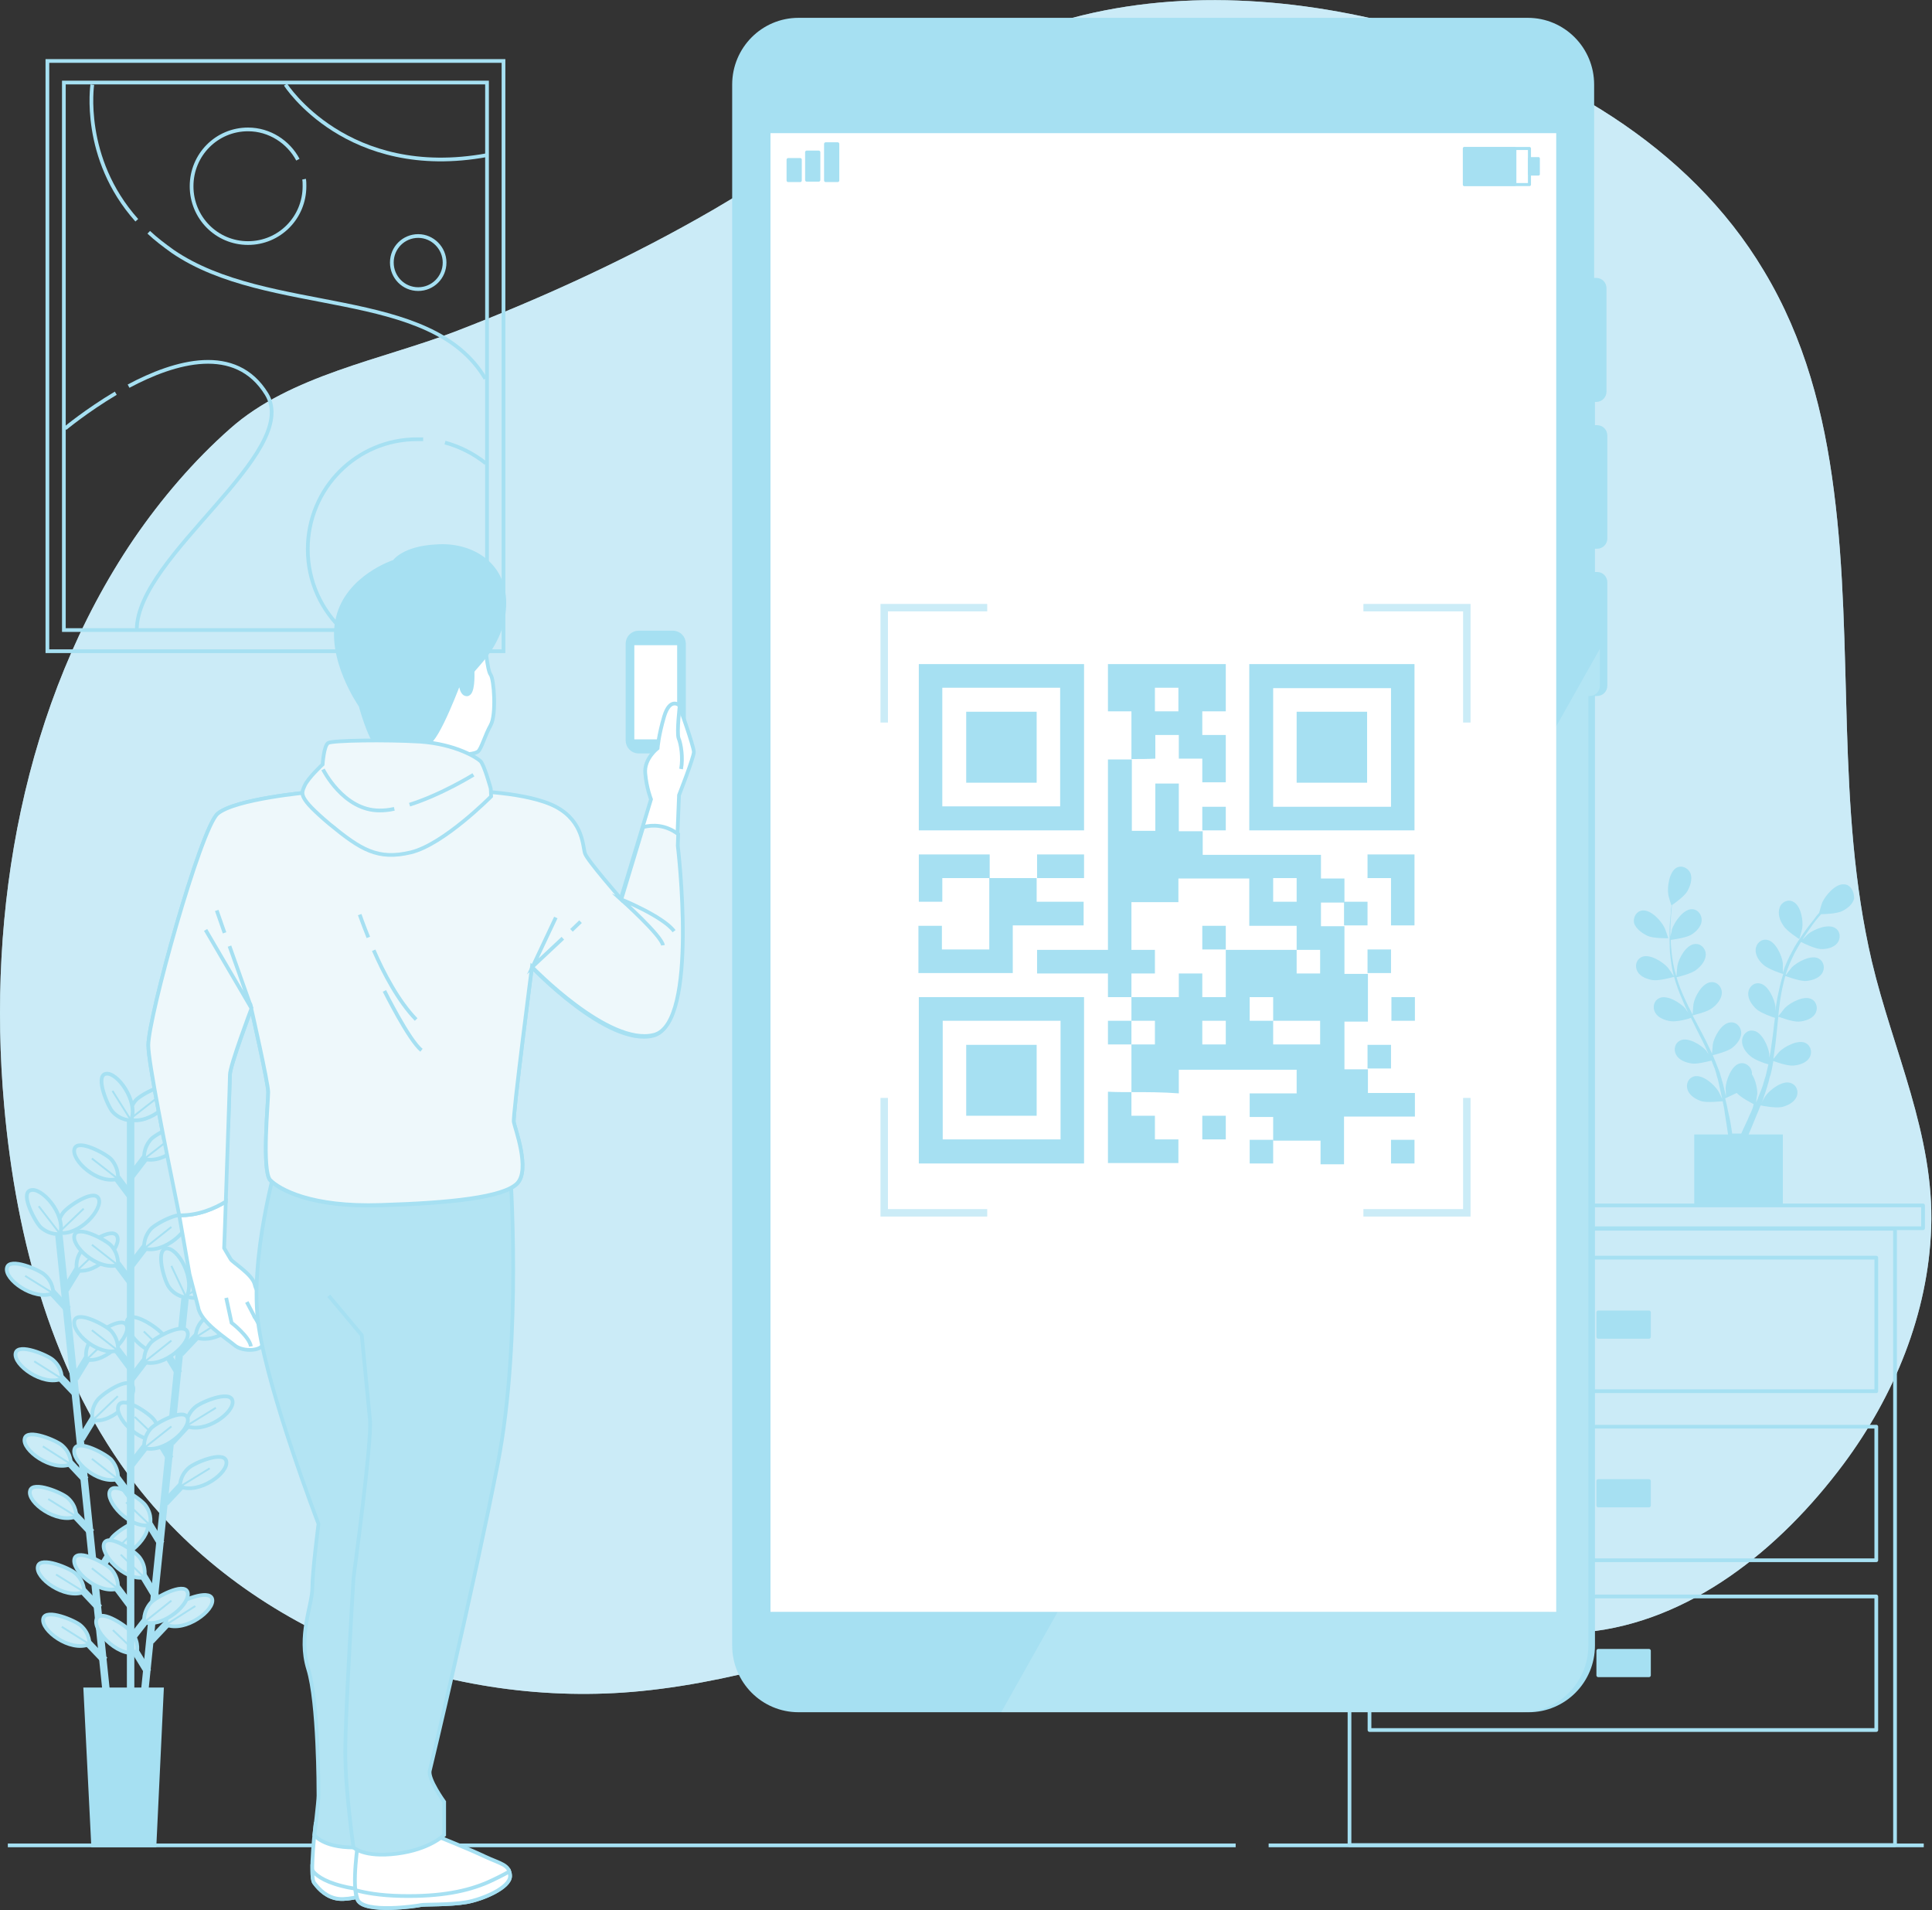 <svg width="519" height="513" viewBox="0 0 519 513" fill="none" xmlns="http://www.w3.org/2000/svg">
<rect x="0" y="0" width="519" height="513" fill="#333333" stroke="none"/>
<g clip-path="url(#clip0_30_1462)">
<path d="M492.657 131.898C490.001 110.955 484.798 90.903 473.841 72.745C453.585 38.767 417.17 18.27 380.202 7.909C349.21 -0.78 315.783 -3.342 284.902 5.681C250.922 15.596 222.476 38.322 191.927 56.146C169.679 69.068 146.104 79.874 122.085 89.121C102.605 96.584 77.922 100.818 61.873 115.077C52.022 123.766 43.388 133.904 35.972 144.709C6.198 188.601 -3.542 244.524 1.107 296.771C4.317 333.199 14.278 369.961 36.526 398.814C67.85 439.253 121.532 459.193 172.225 454.18C229.781 448.499 284.238 413.853 341.462 422.208C369.908 426.33 397.136 441.035 425.804 438.361C454.028 435.688 478.157 416.081 495.203 393.244C508.817 374.975 518.004 352.806 518.779 329.746C519.664 304.792 508.485 282.066 502.84 258.227C493.1 216.563 498.081 173.896 492.657 131.898Z" fill="#CBECF7"/>
<path opacity="0.7" d="M492.657 131.898C490.001 110.955 484.798 90.903 473.841 72.745C453.585 38.767 417.17 18.27 380.202 7.909C349.21 -0.78 315.783 -3.342 284.902 5.681C250.922 15.596 222.476 38.322 191.927 56.146C169.679 69.068 146.104 79.874 122.085 89.121C102.605 96.584 77.922 100.818 61.873 115.077C52.022 123.766 43.388 133.904 35.972 144.709C6.198 188.601 -3.542 244.524 1.107 296.771C4.317 333.199 14.278 369.961 36.526 398.814C67.85 439.253 121.532 459.193 172.225 454.18C229.781 448.499 284.238 413.853 341.462 422.208C369.908 426.33 397.136 441.035 425.804 438.361C454.028 435.688 478.157 416.081 495.203 393.244C508.817 374.975 518.004 352.806 518.779 329.746C519.664 304.792 508.485 282.066 502.84 258.227C493.1 216.563 498.081 173.896 492.657 131.898Z" fill="#CBECF7"/>
<path d="M355.106 329.877H516.595V323.75H355.106V329.877Z" stroke="#A6E0F2" stroke-miterlimit="10" stroke-linecap="round" stroke-linejoin="round"/>
<path d="M362.522 495.547H509.068V330.006H362.522V495.547Z" stroke="#A6E0F2" stroke-miterlimit="10" stroke-linecap="round" stroke-linejoin="round"/>
<path d="M367.894 373.642H504.036V337.771H367.894V373.642Z" stroke="#A6E0F2" stroke-miterlimit="10" stroke-linecap="round" stroke-linejoin="round"/>
<path d="M429.351 359.048H442.965V352.476H429.351V359.048Z" fill="#A6E0F2" stroke="#A6E0F2" stroke-miterlimit="10" stroke-linecap="round" stroke-linejoin="round"/>
<path d="M367.894 419.044H504.036V383.173H367.894V419.044Z" stroke="#A6E0F2" stroke-miterlimit="10" stroke-linecap="round" stroke-linejoin="round"/>
<path d="M429.351 404.339H442.965V397.766H429.351V404.339Z" fill="#A6E0F2" stroke="#A6E0F2" stroke-miterlimit="10" stroke-linecap="round" stroke-linejoin="round"/>
<path d="M367.894 464.643H504.036V428.772H367.894V464.643Z" stroke="#A6E0F2" stroke-miterlimit="10" stroke-linecap="round" stroke-linejoin="round"/>
<path d="M429.351 449.938H442.965V443.365H429.351V449.938Z" fill="#A6E0F2" stroke="#A6E0F2" stroke-miterlimit="10" stroke-linecap="round" stroke-linejoin="round"/>
<path d="M442.517 251.32C444.177 252.1 448.162 251.988 448.162 251.988C448.162 251.988 447.276 249.315 447.166 249.203C446.28 247.309 443.513 244.302 441.189 244.524C439.528 244.747 438.643 246.418 438.975 247.978C439.528 249.537 441.189 250.651 442.517 251.32Z" fill="#A6E0F2"/>
<path d="M483.36 252.211C483.36 252.211 484.134 249.537 484.134 249.315C484.466 247.309 483.802 243.188 481.699 242.185C480.26 241.405 478.489 242.296 478.047 243.856C477.493 245.416 478.157 247.309 479.043 248.535C479.928 250.094 483.36 252.211 483.36 252.211Z" fill="#A6E0F2"/>
<path d="M495.424 237.506C493.1 237.283 490.443 240.403 489.558 242.296C489.447 242.408 488.672 245.193 488.672 245.193C488.23 245.638 487.787 246.195 487.344 246.864C486.459 247.978 485.463 249.203 484.466 250.651C483.47 252.1 482.363 253.659 481.478 255.442C480.482 257.224 479.596 259.118 478.932 261.235C478.932 261.235 478.932 261.235 478.932 261.346C478.932 260.678 478.932 258.784 478.932 258.672C478.711 256.667 476.94 252.768 474.726 252.434C473.066 252.1 471.738 253.436 471.627 254.996C471.516 256.667 472.623 258.227 473.841 259.229C475.169 260.343 478.711 261.569 479.043 261.569C478.379 263.574 477.936 265.691 477.493 267.807C477.272 269.033 477.051 270.258 476.94 271.595C476.94 271.038 476.94 270.481 476.94 270.369C476.718 268.364 474.948 264.465 472.734 264.131C471.074 263.797 469.745 265.134 469.635 266.693C469.524 268.364 470.631 269.924 471.848 271.038C472.955 272.04 476.054 273.154 476.829 273.377C476.718 273.823 476.719 274.38 476.608 274.825C476.386 277.165 476.054 279.504 475.722 281.732C475.612 282.512 475.501 283.292 475.28 284.072C475.28 283.515 475.28 283.069 475.28 283.069C475.058 281.064 473.287 277.165 471.074 276.831C469.413 276.496 468.085 277.833 467.974 279.393C467.864 281.064 468.971 282.623 470.188 283.626C471.295 284.629 474.062 285.631 475.058 285.854C474.837 286.634 474.726 287.414 474.505 288.193C474.394 288.75 474.283 289.196 474.062 289.753C473.951 290.31 473.73 290.756 473.619 291.313C473.287 292.315 472.955 293.207 472.512 294.209C472.291 294.878 472.07 295.435 471.738 296.103C471.848 295.323 472.07 293.764 472.07 293.652C472.07 292.315 471.627 290.087 470.631 288.528C470.631 288.305 470.631 288.082 470.631 287.971C470.409 286.411 468.86 285.186 467.31 285.631C465.097 286.188 463.658 290.199 463.547 292.204C463.547 292.315 463.658 293.652 463.658 294.543C463.547 294.098 463.436 293.541 463.326 293.095C463.104 292.093 462.883 291.09 462.551 290.087C462.44 289.53 462.219 289.085 462.108 288.528C461.997 287.971 461.776 287.525 461.555 286.968C461.112 285.743 460.559 284.517 460.116 283.403C461.001 283.18 463.99 282.401 465.207 281.509C466.425 280.618 467.753 279.059 467.753 277.388C467.753 275.828 466.425 274.38 464.765 274.603C462.44 274.825 460.448 278.502 460.116 280.507C460.116 280.618 460.005 282.066 459.894 282.958C459.562 282.289 459.23 281.509 458.898 280.841C457.902 278.724 456.795 276.719 455.688 274.603C455.356 273.934 455.024 273.377 454.692 272.709C455.024 272.597 458.677 271.818 460.005 270.704C461.223 269.812 462.551 268.253 462.551 266.582C462.551 265.022 461.223 263.574 459.562 263.797C457.238 264.02 455.246 267.696 454.914 269.701C454.914 269.812 454.692 272.04 454.692 272.486C453.917 271.038 453.253 269.701 452.589 268.253C451.704 266.359 450.929 264.354 450.376 262.46C450.486 262.46 454.36 261.569 455.688 260.455C456.906 259.564 458.234 258.004 458.234 256.333C458.234 254.773 456.906 253.325 455.246 253.548C452.921 253.771 450.929 257.447 450.597 259.452C450.597 259.564 450.376 261.235 450.376 262.014C450.265 262.014 450.265 262.014 450.265 262.014C449.601 259.898 449.269 257.781 449.047 255.776C448.937 254.662 448.826 253.548 448.826 252.434C449.601 252.322 452.811 251.877 454.25 251.097C455.578 250.317 457.017 248.869 457.127 247.309C457.238 245.75 456.131 244.19 454.471 244.19C452.147 244.19 449.822 247.644 449.158 249.537C449.158 249.649 448.937 250.763 448.715 251.543C448.715 251.097 448.715 250.54 448.715 250.094C448.715 248.312 448.826 246.752 448.937 245.304C449.047 244.524 449.047 243.745 449.158 243.076C449.822 242.631 452.479 240.737 453.253 239.4C454.028 238.063 454.692 236.169 454.139 234.61C453.585 233.162 451.814 232.27 450.376 233.05C448.383 234.164 447.83 238.286 448.162 240.291C448.162 240.514 448.937 243.188 449.047 243.188C448.937 243.856 448.826 244.524 448.826 245.304C448.715 246.752 448.494 248.312 448.494 250.094C448.494 251.877 448.494 253.771 448.605 255.776C448.826 257.781 449.047 259.898 449.601 262.014C449.601 262.014 449.601 262.014 449.601 262.126C449.269 261.569 448.162 260.009 448.051 259.898C446.723 258.338 443.181 256.11 441.078 257.001C439.528 257.67 439.086 259.452 439.861 260.9C440.635 262.349 442.517 263.017 444.067 263.24C445.727 263.463 449.379 262.46 449.711 262.349C450.265 264.354 451.04 266.47 451.925 268.476C452.368 269.59 452.921 270.815 453.475 271.929C453.143 271.483 452.811 271.038 452.811 270.926C451.482 269.367 447.94 267.139 445.837 268.03C444.288 268.698 443.845 270.481 444.62 271.929C445.395 273.377 447.276 274.046 448.826 274.268C450.376 274.491 453.475 273.711 454.25 273.377C454.471 273.823 454.692 274.268 454.914 274.714C455.91 276.831 457.017 278.836 458.013 280.952C458.345 281.732 458.677 282.401 459.009 283.18C458.677 282.735 458.456 282.401 458.456 282.289C457.127 280.73 453.585 278.502 451.482 279.393C449.933 280.061 449.49 281.844 450.265 283.292C451.04 284.74 452.921 285.408 454.471 285.631C455.91 285.854 458.788 285.074 459.784 284.851C460.116 285.631 460.337 286.411 460.669 287.079C460.78 287.636 461.001 288.082 461.112 288.639C461.223 289.196 461.444 289.642 461.555 290.199C461.776 291.201 461.997 292.204 462.219 293.207C462.33 293.875 462.551 294.543 462.662 295.212C462.33 294.432 461.665 293.095 461.555 292.984C460.448 291.201 457.349 288.528 455.135 289.085C453.475 289.53 452.811 291.201 453.364 292.761C453.917 294.321 455.688 295.323 457.127 295.769C458.788 296.214 462.33 295.769 462.772 295.769C462.994 296.883 463.215 297.885 463.326 298.888C463.658 301.116 463.99 303.01 464.211 304.681H455.135V323.842H478.932V304.681H469.745C470.299 303.344 470.963 301.784 471.627 300.113C472.07 299.111 472.512 297.997 472.955 296.883C473.398 296.994 476.94 297.663 478.6 297.328C480.15 296.994 481.921 296.103 482.585 294.655C483.249 293.207 482.695 291.424 481.035 290.867C478.822 290.087 475.501 292.65 474.283 294.321C474.173 294.432 473.509 295.546 473.177 296.326C473.398 295.88 473.509 295.435 473.73 294.878C474.062 293.875 474.394 292.984 474.726 291.87C474.837 291.313 475.058 290.867 475.169 290.31C475.28 289.753 475.39 289.196 475.612 288.75C475.944 287.525 476.165 286.188 476.386 284.963C477.272 285.297 480.15 286.3 481.699 286.188C483.249 286.077 485.131 285.52 486.016 284.183C486.901 282.846 486.569 280.952 485.131 280.173C483.138 279.059 479.375 281.064 477.936 282.512C477.825 282.623 476.94 283.737 476.386 284.406C476.497 283.626 476.608 282.846 476.719 282.066C477.051 279.727 477.272 277.388 477.493 275.16C477.604 274.491 477.604 273.711 477.715 273.043C478.047 273.154 481.478 274.491 483.249 274.38C484.798 274.268 486.68 273.711 487.566 272.375C488.451 271.038 488.119 269.144 486.68 268.364C484.688 267.25 480.925 269.255 479.486 270.704C479.375 270.815 478.047 272.486 477.715 272.932C477.825 271.372 478.047 269.812 478.268 268.253C478.6 266.136 479.043 264.131 479.596 262.126C479.707 262.126 483.36 263.574 485.131 263.463C486.68 263.351 488.562 262.794 489.447 261.457C490.333 260.121 490.001 258.227 488.562 257.447C486.569 256.333 482.806 258.338 481.367 259.786C481.257 259.898 480.26 261.123 479.818 261.792C479.707 261.792 479.818 261.792 479.707 261.68C480.371 259.564 481.257 257.67 482.142 255.887C482.695 254.885 483.249 253.882 483.802 252.991C484.466 253.325 487.455 254.773 489.004 254.885C490.554 254.996 492.546 254.55 493.543 253.325C494.539 252.1 494.428 250.206 493.1 249.315C491.218 247.978 487.344 249.537 485.684 250.874C485.573 250.986 484.798 251.765 484.245 252.322C484.466 251.877 484.798 251.431 485.02 251.097C486.016 249.649 486.901 248.312 487.787 247.198C488.34 246.53 488.783 245.973 489.226 245.527C490.001 245.527 493.321 245.416 494.76 244.747C496.199 244.079 497.749 242.853 498.081 241.294C498.081 239.289 497.084 237.618 495.424 237.506ZM470.077 299.334C469.303 301.227 468.417 302.898 467.753 304.458H465.318C465.097 302.787 464.765 300.67 464.211 298.442C463.99 297.328 463.768 296.214 463.436 294.989C463.658 294.878 465.207 294.209 466.536 293.541C467.753 294.878 470.742 296.326 471.074 296.549C470.963 297.44 470.52 298.442 470.077 299.334Z" fill="#A6E0F2"/>
<path d="M15.828 331.751L28.667 455.629" stroke="#A6E0F2" stroke-width="2" stroke-miterlimit="10"/>
<path d="M26.675 431.9L20.809 425.662" stroke="#A6E0F2" stroke-width="2" stroke-miterlimit="10"/>
<path d="M22.58 427.556C22.58 427.556 22.801 424.771 20.255 422.543C18.816 421.206 10.847 417.864 10.183 420.649C9.297 423.768 17.378 429.672 22.58 427.556Z" fill="#CBECF7" stroke="#A6E0F2" stroke-miterlimit="10"/>
<path d="M22.58 427.556L15.053 422.877" stroke="#A6E0F2" stroke-width="0.5" stroke-miterlimit="10"/>
<path d="M28.114 445.937L22.248 439.81" stroke="#A6E0F2" stroke-width="2" stroke-miterlimit="10"/>
<path d="M24.018 441.592C24.018 441.592 24.24 438.807 21.694 436.579C20.255 435.242 12.286 431.9 11.622 434.685C10.847 437.805 18.816 443.82 24.018 441.592Z" fill="#CBECF7" stroke="#A6E0F2" stroke-miterlimit="10"/>
<path d="M24.018 441.592L16.603 436.913" stroke="#A6E0F2" stroke-width="0.5" stroke-miterlimit="10"/>
<path d="M23.022 397.478L17.267 391.35" stroke="#A6E0F2" stroke-width="2" stroke-miterlimit="10"/>
<path d="M19.038 393.244C19.038 393.244 19.259 390.459 16.713 388.231C15.274 386.894 7.305 383.552 6.641 386.337C5.756 389.345 13.836 395.361 19.038 393.244Z" fill="#CBECF7" stroke="#A6E0F2" stroke-miterlimit="10"/>
<path d="M19.038 393.244L11.511 388.454" stroke="#A6E0F2" stroke-width="0.5" stroke-miterlimit="10"/>
<path d="M24.572 411.625L18.706 405.387" stroke="#A6E0F2" stroke-width="2" stroke-miterlimit="10"/>
<path d="M20.477 407.281C20.477 407.281 20.698 404.496 18.152 402.268C16.713 400.931 8.744 397.589 8.08 400.374C7.194 403.493 15.274 409.397 20.477 407.281Z" fill="#CBECF7" stroke="#A6E0F2" stroke-miterlimit="10"/>
<path d="M20.477 407.281L12.95 402.602" stroke="#A6E0F2" stroke-width="0.5" stroke-miterlimit="10"/>
<path d="M20.698 374.64L14.832 368.513" stroke="#A6E0F2" stroke-width="2" stroke-miterlimit="10"/>
<path d="M16.603 370.296C16.603 370.296 16.824 367.511 14.278 365.283C12.839 363.946 4.87 360.604 4.206 363.389C3.431 366.508 11.511 372.412 16.603 370.296Z" fill="#CBECF7" stroke="#A6E0F2" stroke-miterlimit="10"/>
<path d="M16.603 370.296L9.187 365.617" stroke="#A6E0F2" stroke-width="0.5" stroke-miterlimit="10"/>
<path d="M18.263 351.692L12.507 345.453" stroke="#A6E0F2" stroke-width="2" stroke-miterlimit="10"/>
<path d="M14.278 347.347C14.278 347.347 14.5 344.562 11.954 342.334C10.515 340.997 2.546 337.655 1.882 340.44C0.996 343.56 9.076 349.464 14.278 347.347Z" fill="#CBECF7" stroke="#A6E0F2" stroke-miterlimit="10"/>
<path d="M14.278 347.347L6.752 342.668" stroke="#A6E0F2" stroke-width="0.5" stroke-miterlimit="10"/>
<path d="M25.679 423.545L30.106 416.304" stroke="#A6E0F2" stroke-width="2" stroke-miterlimit="10"/>
<path d="M28.778 418.421C28.778 418.421 28.003 415.747 29.995 413.074C31.213 411.403 38.186 406.612 39.514 409.175C40.843 411.96 34.202 419.535 28.778 418.421Z" fill="#CBECF7" stroke="#A6E0F2" stroke-miterlimit="10"/>
<path d="M28.778 418.421L35.419 411.96" stroke="#A6E0F2" stroke-width="0.5" stroke-miterlimit="10"/>
<path d="M21.805 386.449L26.232 379.208" stroke="#A6E0F2" stroke-width="2" stroke-miterlimit="10"/>
<path d="M24.904 381.436C24.904 381.436 24.129 378.762 26.122 376.089C27.339 374.418 34.312 369.627 35.64 372.19C37.079 374.975 30.438 382.438 24.904 381.436Z" fill="#CBECF7" stroke="#A6E0F2" stroke-miterlimit="10"/>
<path d="M24.904 381.436L31.656 374.975" stroke="#A6E0F2" stroke-width="0.5" stroke-miterlimit="10"/>
<path d="M20.145 370.184L24.572 362.943" stroke="#A6E0F2" stroke-width="2" stroke-miterlimit="10"/>
<path d="M23.244 365.171C23.244 365.171 22.469 362.498 24.461 359.824C25.679 358.153 32.652 353.363 33.98 355.925C35.308 358.599 28.667 366.174 23.244 365.171Z" fill="#CBECF7" stroke="#A6E0F2" stroke-miterlimit="10"/>
<path d="M23.244 365.171L29.885 358.71" stroke="#A6E0F2" stroke-width="0.5" stroke-miterlimit="10"/>
<path d="M17.599 346.345L22.026 339.104" stroke="#A6E0F2" stroke-width="2" stroke-miterlimit="10"/>
<path d="M20.698 341.22C20.698 341.22 19.923 338.547 21.916 335.873C23.133 334.202 30.106 329.412 31.434 331.974C32.873 334.759 26.232 342.223 20.698 341.22Z" fill="#CBECF7" stroke="#A6E0F2" stroke-miterlimit="10"/>
<path d="M20.698 341.22L27.45 334.759" stroke="#A6E0F2" stroke-width="0.5" stroke-miterlimit="10"/>
<path d="M15.717 331.083C15.717 331.083 14.942 328.409 16.935 325.735C18.152 324.064 25.125 319.274 26.454 321.836C27.892 324.621 21.251 332.085 15.717 331.083Z" fill="#CBECF7" stroke="#A6E0F2" stroke-miterlimit="10"/>
<path d="M15.717 331.083L22.469 324.621" stroke="#A6E0F2" stroke-width="0.5" stroke-miterlimit="10"/>
<path d="M16.16 331.417C16.16 331.417 13.504 331.863 10.958 329.635C9.519 328.298 5.424 320.722 8.08 319.72C10.958 318.494 17.709 325.958 16.16 331.417Z" fill="#CBECF7" stroke="#A6E0F2" stroke-miterlimit="10"/>
<path d="M16.16 331.417L10.404 323.953" stroke="#A6E0F2" stroke-width="0.5" stroke-miterlimit="10"/>
<path d="M49.697 348.795L36.969 472.673" stroke="#A6E0F2" stroke-width="2" stroke-miterlimit="10"/>
<path d="M39.736 449.056L35.308 441.815" stroke="#A6E0F2" stroke-width="2" stroke-miterlimit="10"/>
<path d="M36.747 443.932C36.747 443.932 37.522 441.258 35.53 438.584C34.312 436.913 27.339 432.123 26.011 434.685C24.572 437.47 31.213 444.934 36.747 443.932Z" fill="#CBECF7" stroke="#A6E0F2" stroke-miterlimit="10"/>
<path d="M36.747 443.932L30.328 437.805" stroke="#A6E0F2" stroke-width="0.5" stroke-miterlimit="10"/>
<path d="M43.278 414.633L38.85 407.392" stroke="#A6E0F2" stroke-width="2" stroke-miterlimit="10"/>
<path d="M40.289 409.62C40.289 409.62 41.064 406.947 39.072 404.273C37.854 402.602 30.881 397.812 29.553 400.374C28.114 403.048 34.755 410.623 40.289 409.62Z" fill="#CBECF7" stroke="#A6E0F2" stroke-miterlimit="10"/>
<path d="M40.289 409.62L33.87 403.493" stroke="#A6E0F2" stroke-width="0.5" stroke-miterlimit="10"/>
<path d="M41.839 428.781L37.411 421.429" stroke="#A6E0F2" stroke-width="2" stroke-miterlimit="10"/>
<path d="M38.74 423.657C38.74 423.657 39.514 420.983 37.522 418.309C36.305 416.638 29.331 411.848 28.003 414.41C26.675 417.195 33.316 424.659 38.74 423.657Z" fill="#CBECF7" stroke="#A6E0F2" stroke-miterlimit="10"/>
<path d="M38.74 423.657L32.431 417.53" stroke="#A6E0F2" stroke-width="0.5" stroke-miterlimit="10"/>
<path d="M45.713 391.796L41.285 384.555" stroke="#A6E0F2" stroke-width="2" stroke-miterlimit="10"/>
<path d="M42.614 386.672C42.614 386.672 43.388 383.998 41.396 381.324C40.178 379.653 33.205 374.863 31.877 377.425C30.438 380.21 37.079 387.674 42.614 386.672Z" fill="#CBECF7" stroke="#A6E0F2" stroke-miterlimit="10"/>
<path d="M42.614 386.672L36.194 380.545" stroke="#A6E0F2" stroke-width="0.5" stroke-miterlimit="10"/>
<path d="M48.037 368.848L43.61 361.607" stroke="#A6E0F2" stroke-width="2" stroke-miterlimit="10"/>
<path d="M44.938 363.723C44.938 363.723 45.713 361.05 43.72 358.376C42.503 356.705 35.53 351.915 34.202 354.477C32.763 357.262 39.514 364.726 44.938 363.723Z" fill="#CBECF7" stroke="#A6E0F2" stroke-miterlimit="10"/>
<path d="M44.938 363.723L38.629 357.596" stroke="#A6E0F2" stroke-width="0.5" stroke-miterlimit="10"/>
<path d="M40.511 440.701L46.377 434.463" stroke="#A6E0F2" stroke-width="2" stroke-miterlimit="10"/>
<path d="M44.606 436.356C44.606 436.356 44.385 433.571 46.93 431.343C48.369 430.007 56.228 426.664 57.003 429.449C57.777 432.457 49.808 438.473 44.606 436.356Z" fill="#CBECF7" stroke="#A6E0F2" stroke-miterlimit="10"/>
<path d="M44.606 436.356L52.465 431.343" stroke="#A6E0F2" stroke-width="0.5" stroke-miterlimit="10"/>
<path d="M44.385 403.605L50.14 397.478" stroke="#A6E0F2" stroke-width="2" stroke-miterlimit="10"/>
<path d="M48.369 399.26C48.369 399.26 48.148 396.475 50.694 394.247C52.132 392.91 59.991 389.568 60.766 392.353C61.651 395.472 53.571 401.377 48.369 399.26Z" fill="#CBECF7" stroke="#A6E0F2" stroke-miterlimit="10"/>
<path d="M48.369 399.26L56.339 394.358" stroke="#A6E0F2" stroke-width="0.5" stroke-miterlimit="10"/>
<path d="M46.045 387.34L51.8 381.102" stroke="#A6E0F2" stroke-width="2" stroke-miterlimit="10"/>
<path d="M50.029 382.995C50.029 382.995 49.808 380.21 52.354 377.982C53.793 376.646 61.651 373.304 62.426 376.089C63.312 379.208 55.232 385.112 50.029 382.995Z" fill="#CBECF7" stroke="#A6E0F2" stroke-miterlimit="10"/>
<path d="M50.029 382.995L57.999 378.094" stroke="#A6E0F2" stroke-width="0.5" stroke-miterlimit="10"/>
<path d="M48.48 363.5L54.346 357.262" stroke="#A6E0F2" stroke-width="2" stroke-miterlimit="10"/>
<path d="M52.575 359.156C52.575 359.156 52.354 356.371 54.9 354.143C56.338 352.806 64.197 349.464 64.972 352.249C65.747 355.257 57.667 361.272 52.575 359.156Z" fill="#CBECF7" stroke="#A6E0F2" stroke-miterlimit="10"/>
<path d="M52.575 359.156L60.434 354.143" stroke="#A6E0F2" stroke-width="0.5" stroke-miterlimit="10"/>
<path d="M49.808 348.127C49.808 348.127 49.587 345.342 52.132 343.114C53.571 341.777 61.43 338.435 62.205 341.22C62.98 344.339 54.9 350.244 49.808 348.127Z" fill="#CBECF7" stroke="#A6E0F2" stroke-miterlimit="10"/>
<path d="M49.808 348.127L57.667 343.225" stroke="#A6E0F2" stroke-width="0.5" stroke-miterlimit="10"/>
<path d="M50.029 348.461C50.029 348.461 47.262 348.35 45.381 345.676C44.163 344.005 41.728 335.873 44.606 335.316C47.705 334.87 52.686 343.56 50.029 348.461Z" fill="#CBECF7" stroke="#A6E0F2" stroke-miterlimit="10"/>
<path d="M50.029 348.461L46.045 339.995" stroke="#A6E0F2" stroke-width="0.5" stroke-miterlimit="10"/>
<path d="M35.087 298.442V454.96" stroke="#A6E0F2" stroke-width="2" stroke-miterlimit="10"/>
<path d="M35.198 431.455L30.106 424.659" stroke="#A6E0F2" stroke-width="2" stroke-miterlimit="10"/>
<path d="M31.656 426.665C31.656 426.665 32.099 423.991 29.885 421.429C28.557 419.98 21.03 415.859 20.034 418.532C18.927 421.54 26.232 428.336 31.656 426.665Z" fill="#CBECF7" stroke="#A6E0F2" stroke-miterlimit="10"/>
<path d="M31.656 426.665L24.683 421.206" stroke="#A6E0F2" stroke-width="0.5" stroke-miterlimit="10"/>
<path d="M35.198 402.045L30.106 395.25" stroke="#A6E0F2" stroke-width="2" stroke-miterlimit="10"/>
<path d="M31.656 397.255C31.656 397.255 32.099 394.581 29.885 392.019C28.557 390.571 21.03 386.449 20.034 389.122C18.927 392.13 26.232 398.814 31.656 397.255Z" fill="#CBECF7" stroke="#A6E0F2" stroke-miterlimit="10"/>
<path d="M31.656 397.255L24.683 391.796" stroke="#A6E0F2" stroke-width="0.5" stroke-miterlimit="10"/>
<path d="M35.198 367.511L30.106 360.715" stroke="#A6E0F2" stroke-width="2" stroke-miterlimit="10"/>
<path d="M31.656 362.721C31.656 362.721 32.099 360.047 29.885 357.485C28.557 356.036 21.03 351.915 20.034 354.588C18.927 357.596 26.232 364.28 31.656 362.721Z" fill="#CBECF7" stroke="#A6E0F2" stroke-miterlimit="10"/>
<path d="M31.656 362.721L24.683 357.262" stroke="#A6E0F2" stroke-width="0.5" stroke-miterlimit="10"/>
<path d="M35.198 344.451L30.106 337.655" stroke="#A6E0F2" stroke-width="2" stroke-miterlimit="10"/>
<path d="M31.656 339.772C31.656 339.772 32.099 337.098 29.885 334.536C28.557 333.088 21.03 328.966 20.034 331.64C18.927 334.536 26.232 341.332 31.656 339.772Z" fill="#CBECF7" stroke="#A6E0F2" stroke-miterlimit="10"/>
<path d="M31.656 339.772L24.683 334.313" stroke="#A6E0F2" stroke-width="0.5" stroke-miterlimit="10"/>
<path d="M35.198 321.391L30.106 314.595" stroke="#A6E0F2" stroke-width="2" stroke-miterlimit="10"/>
<path d="M31.656 316.601C31.656 316.601 32.099 313.927 29.885 311.365C28.557 309.917 21.03 305.795 20.034 308.468C18.927 311.476 26.232 318.272 31.656 316.601Z" fill="#CBECF7" stroke="#A6E0F2" stroke-miterlimit="10"/>
<path d="M31.656 316.601L24.683 311.142" stroke="#A6E0F2" stroke-width="0.5" stroke-miterlimit="10"/>
<path d="M35.087 440.367L40.289 433.683" stroke="#A6E0F2" stroke-width="2" stroke-miterlimit="10"/>
<path d="M38.74 435.688C38.74 435.688 38.297 433.014 40.511 430.452C41.839 429.004 49.365 424.882 50.361 427.556C51.468 430.452 44.052 437.248 38.74 435.688Z" fill="#CBECF7" stroke="#A6E0F2" stroke-miterlimit="10"/>
<path d="M38.74 435.688L46.045 429.895" stroke="#A6E0F2" stroke-width="0.5" stroke-miterlimit="10"/>
<path d="M35.087 393.579L40.289 386.894" stroke="#A6E0F2" stroke-width="2" stroke-miterlimit="10"/>
<path d="M38.74 388.9C38.74 388.9 38.297 386.226 40.511 383.664C41.839 382.216 49.365 378.094 50.361 380.767C51.468 383.664 44.052 390.459 38.74 388.9Z" fill="#CBECF7" stroke="#A6E0F2" stroke-miterlimit="10"/>
<path d="M38.74 388.9L46.045 383.107" stroke="#A6E0F2" stroke-width="0.5" stroke-miterlimit="10"/>
<path d="M35.087 370.519L40.289 363.723" stroke="#A6E0F2" stroke-width="2" stroke-miterlimit="10"/>
<path d="M38.74 365.84C38.74 365.84 38.297 363.166 40.511 360.604C41.839 359.156 49.365 355.034 50.361 357.708C51.468 360.604 44.052 367.399 38.74 365.84Z" fill="#CBECF7" stroke="#A6E0F2" stroke-miterlimit="10"/>
<path d="M38.74 365.84L46.045 360.047" stroke="#A6E0F2" stroke-width="0.5" stroke-miterlimit="10"/>
<path d="M35.087 339.995L40.289 333.199" stroke="#A6E0F2" stroke-width="2" stroke-miterlimit="10"/>
<path d="M38.74 335.316C38.74 335.316 38.297 332.642 40.511 330.08C41.839 328.632 49.365 324.51 50.361 327.184C51.468 330.08 44.052 336.876 38.74 335.316Z" fill="#CBECF7" stroke="#A6E0F2" stroke-miterlimit="10"/>
<path d="M38.74 335.316L46.045 329.523" stroke="#A6E0F2" stroke-width="0.5" stroke-miterlimit="10"/>
<path d="M35.087 316.044L40.289 309.248" stroke="#A6E0F2" stroke-width="2" stroke-miterlimit="10"/>
<path d="M38.74 311.253C38.74 311.253 38.297 308.58 40.511 306.018C41.839 304.569 49.365 300.448 50.361 303.121C51.468 306.129 44.053 312.813 38.74 311.253Z" fill="#CBECF7" stroke="#A6E0F2" stroke-miterlimit="10"/>
<path d="M38.74 311.253L46.045 305.572" stroke="#A6E0F2" stroke-width="0.5" stroke-miterlimit="10"/>
<path d="M34.755 300.67C34.755 300.67 34.312 297.997 36.526 295.435C37.854 293.986 45.381 289.865 46.377 292.538C47.594 295.435 40.178 302.23 34.755 300.67Z" fill="#CBECF7" stroke="#A6E0F2" stroke-miterlimit="10"/>
<path d="M34.755 300.67L42.171 294.878" stroke="#A6E0F2" stroke-width="0.5" stroke-miterlimit="10"/>
<path d="M35.198 300.893C35.198 300.893 32.431 301.005 30.217 298.554C28.889 296.994 25.568 289.085 28.335 288.416C31.324 287.636 37.301 295.769 35.198 300.893Z" fill="#CBECF7" stroke="#A6E0F2" stroke-miterlimit="10"/>
<path d="M35.198 300.893L30.217 292.984" stroke="#A6E0F2" stroke-width="0.5" stroke-miterlimit="10"/>
<path d="M41.507 495.621H25.015L22.912 453.735H43.499L41.507 495.621Z" fill="#A6E0F2" stroke="#A6E0F2" stroke-miterlimit="10"/>
<path d="M111.681 174.899H12.729V16.376H135.257V174.899H118.211" stroke="#A6E0F2" stroke-miterlimit="10"/>
<path d="M130.829 22.169H17.156V169.218H130.829V22.169Z" stroke="#A6E0F2" stroke-miterlimit="10"/>
<path d="M39.957 62.384C41.839 64.167 44.053 65.838 46.377 67.509C72.056 85.11 115.665 76.755 130.386 101.709" stroke="#A6E0F2" stroke-miterlimit="10"/>
<path d="M24.793 22.726C24.793 22.726 21.805 42.444 36.747 59.154" stroke="#A6E0F2" stroke-miterlimit="10"/>
<path d="M34.534 103.714C47.041 97.03 63.312 92.351 71.613 105.831C81.243 121.538 36.747 149.277 36.747 169.106" stroke="#A6E0F2" stroke-miterlimit="10"/>
<path d="M17.488 115.077C17.488 115.077 23.244 110.287 31.102 105.608" stroke="#A6E0F2" stroke-miterlimit="10"/>
<path d="M76.704 22.726C76.704 22.726 93.196 48.571 130.829 41.664" stroke="#A6E0F2" stroke-miterlimit="10"/>
<path d="M81.685 48.125C81.796 48.682 81.796 49.35 81.796 50.019C81.796 58.485 75.044 65.281 66.632 65.281C58.22 65.281 51.468 58.485 51.468 50.019C51.468 41.553 58.22 34.757 66.632 34.757C72.388 34.757 77.479 38.099 80.025 42.889" stroke="#A6E0F2" stroke-miterlimit="10"/>
<path d="M119.429 70.517C119.429 74.527 116.219 77.646 112.345 77.646C108.36 77.646 105.261 74.416 105.261 70.517C105.261 66.506 108.471 63.387 112.345 63.387C116.219 63.387 119.429 66.618 119.429 70.517Z" stroke="#A6E0F2" stroke-miterlimit="10"/>
<path d="M119.539 118.865C123.635 119.979 127.287 121.872 130.497 124.435" stroke="#A6E0F2" stroke-miterlimit="10"/>
<path d="M92.2 169.329C86.334 163.87 82.681 156.184 82.681 147.494C82.681 131.119 95.853 117.973 112.013 117.973C112.566 117.973 113.12 117.973 113.673 117.973" stroke="#A6E0F2" stroke-miterlimit="10"/>
<path d="M340.798 495.621H516.786" stroke="#A6E0F2" stroke-miterlimit="10"/>
<path d="M2.103 495.622H331.943" stroke="#A6E0F2" stroke-miterlimit="10"/>
<path d="M422.151 26.068H198.79V442.595H422.151V26.068Z" fill="white"/>
<path d="M428.792 107.947C430.342 107.947 431.559 106.722 431.559 105.162V77.423C431.559 75.864 430.342 74.638 428.792 74.638C428.571 74.638 428.46 74.638 428.239 74.638V22.726C428.239 12.811 420.269 4.79 410.418 4.79H214.507C204.656 4.79 196.686 12.811 196.686 22.726V441.926C196.686 451.841 204.656 459.862 214.507 459.862H410.64C420.491 459.862 428.46 451.841 428.46 441.926V186.93C428.681 186.93 428.792 186.93 429.013 186.93C430.563 186.93 431.781 185.705 431.781 184.145V156.406C431.781 154.847 430.563 153.621 429.013 153.621C428.792 153.621 428.681 153.621 428.46 153.621V147.383C428.681 147.383 428.792 147.383 429.013 147.383C430.563 147.383 431.781 146.158 431.781 144.598V116.971C431.781 115.411 430.563 114.186 429.013 114.186C428.792 114.186 428.681 114.186 428.46 114.186V107.947C428.46 107.947 428.681 107.947 428.792 107.947ZM418.056 432.903H206.98V35.76H418.056V432.903Z" fill="#A6E0F2"/>
<path d="M410.861 39.881H393.373V49.573H410.861V39.881Z" stroke="#A6E0F2" stroke-width="0.821" stroke-miterlimit="10" stroke-linecap="round" stroke-linejoin="round"/>
<path d="M406.987 39.881H393.373V49.573H406.987V39.881Z" fill="#A6E0F2" stroke="#A6E0F2" stroke-width="0.725" stroke-miterlimit="10" stroke-linecap="round" stroke-linejoin="round"/>
<path d="M413.296 42.555H410.861V46.788H413.296V42.555Z" fill="#A6E0F2" stroke="#A6E0F2" stroke-width="0.725" stroke-miterlimit="10" stroke-linecap="round" stroke-linejoin="round"/>
<path d="M214.949 42.889H211.74V48.459H214.949V42.889Z" fill="#A6E0F2" stroke="#A6E0F2" stroke-width="0.883" stroke-miterlimit="10" stroke-linecap="round" stroke-linejoin="round"/>
<path d="M219.93 40.884H216.72V48.348H219.93V40.884Z" fill="#A6E0F2" stroke="#A6E0F2" stroke-width="0.883" stroke-miterlimit="10" stroke-linecap="round" stroke-linejoin="round"/>
<path d="M225.022 38.656H221.812V48.459H225.022V38.656Z" fill="#A6E0F2" stroke="#A6E0F2" stroke-width="0.883" stroke-miterlimit="10" stroke-linecap="round" stroke-linejoin="round"/>
<path opacity="0.15" d="M426.468 186.93C426.689 186.93 426.8 186.93 427.021 186.93C428.571 186.93 429.788 185.705 429.788 184.145V174.231L416.174 198.405V432.903H284.127L268.964 459.862H408.869C418.72 459.862 426.689 451.841 426.689 441.926V186.93H426.468Z" fill="white"/>
<path d="M303.94 293.318C303.94 289.085 303.94 284.74 303.94 280.507C306.043 280.507 308.146 280.507 310.249 280.507C310.249 278.39 310.249 276.274 310.249 274.157C308.146 274.157 306.043 274.157 303.94 274.157C303.94 272.04 303.94 269.924 303.94 267.807C308.146 267.807 312.352 267.807 316.669 267.807C316.669 265.691 316.669 263.574 316.669 261.457C318.772 261.457 320.875 261.457 322.978 261.457C322.978 263.574 322.978 265.691 322.978 267.807C325.081 267.807 327.184 267.807 329.287 267.807C329.287 263.574 329.287 259.341 329.287 255.108C329.508 255.108 329.84 255.108 330.061 255.108C336.149 255.108 342.237 255.108 348.324 255.108C348.324 257.224 348.324 259.341 348.324 261.457C350.427 261.457 352.53 261.457 354.633 261.457C354.633 259.341 354.633 257.224 354.633 255.108C352.53 255.108 350.427 255.108 348.324 255.108C348.324 252.991 348.324 250.874 348.324 248.646C344.008 248.646 339.912 248.646 335.596 248.646C335.596 244.413 335.596 240.18 335.596 235.947C329.287 235.947 322.978 235.947 316.558 235.947C316.558 238.063 316.558 240.18 316.558 242.296C312.352 242.296 308.146 242.296 303.94 242.296C303.94 246.53 303.94 250.763 303.94 255.108C306.043 255.108 308.146 255.108 310.249 255.108C310.249 257.224 310.249 259.341 310.249 261.457C308.146 261.457 306.043 261.457 303.94 261.457C303.94 263.574 303.94 265.691 303.94 267.807C301.837 267.807 299.734 267.807 297.631 267.807C297.631 265.691 297.631 263.574 297.631 261.457C291.211 261.457 284.902 261.457 278.593 261.457C278.593 259.341 278.593 257.224 278.593 255.108C284.902 255.108 291.211 255.108 297.631 255.108C297.631 238.063 297.631 221.019 297.631 203.975C299.734 203.975 301.948 203.975 304.051 203.975C304.051 210.102 304.051 216.229 304.051 222.467C304.051 222.69 304.051 222.913 304.051 223.136C306.154 223.136 308.257 223.136 310.36 223.136C310.36 218.902 310.36 214.669 310.36 210.436C312.463 210.436 314.566 210.436 316.669 210.436C316.669 214.669 316.669 218.902 316.669 223.247C318.882 223.247 320.985 223.247 323.088 223.247C323.088 225.364 323.088 227.48 323.088 229.597C333.714 229.597 344.229 229.597 354.855 229.597C354.855 231.713 354.855 233.83 354.855 235.947C356.958 235.947 359.061 235.947 361.164 235.947C361.164 238.175 361.164 240.291 361.164 242.408C359.061 242.408 356.958 242.408 354.855 242.408C354.855 244.524 354.855 246.641 354.855 248.758C356.958 248.758 359.061 248.758 361.164 248.758C361.164 252.991 361.164 257.224 361.164 261.569C363.267 261.569 365.37 261.569 367.473 261.569C367.473 265.802 367.473 270.035 367.473 274.38C365.37 274.38 363.267 274.38 361.164 274.38C361.164 278.613 361.164 282.846 361.164 287.191C363.267 287.191 365.37 287.191 367.473 287.191C367.473 289.307 367.473 291.424 367.473 293.541C371.679 293.541 375.885 293.541 380.091 293.541C380.091 295.657 380.091 297.774 380.091 299.891C373.782 299.891 367.473 299.891 361.053 299.891C361.053 304.124 361.053 308.357 361.053 312.702C358.95 312.702 356.847 312.702 354.744 312.702C354.744 310.585 354.744 308.468 354.744 306.352C350.427 306.352 346.221 306.352 342.015 306.352C342.015 304.235 342.015 302.119 342.015 300.002C339.912 300.002 337.809 300.002 335.706 300.002C335.706 297.885 335.706 295.769 335.706 293.652C339.912 293.652 344.118 293.652 348.324 293.652C348.324 291.536 348.324 289.419 348.324 287.302C337.809 287.302 327.294 287.302 316.669 287.302C316.669 289.419 316.669 291.536 316.669 293.652C312.352 293.318 308.146 293.318 303.94 293.318ZM342.015 274.157C342.015 272.04 342.015 269.924 342.015 267.807C339.912 267.807 337.809 267.807 335.706 267.807C335.706 269.924 335.706 272.04 335.706 274.157C337.809 274.157 339.912 274.157 342.015 274.157C342.015 276.274 342.015 278.39 342.015 280.507C346.221 280.507 350.427 280.507 354.633 280.507C354.633 278.39 354.633 276.274 354.633 274.157C350.427 274.157 346.221 274.157 342.015 274.157ZM329.287 274.157C327.184 274.157 325.081 274.157 322.978 274.157C322.978 276.274 322.978 278.39 322.978 280.507C325.081 280.507 327.184 280.507 329.287 280.507C329.287 278.39 329.287 276.274 329.287 274.157ZM342.015 242.185C344.118 242.185 346.221 242.185 348.324 242.185C348.324 240.068 348.324 237.952 348.324 235.835C346.221 235.835 344.118 235.835 342.015 235.835C342.015 237.952 342.015 240.068 342.015 242.185Z" fill="#A6E0F2"/>
<path d="M246.826 223.024C246.826 208.096 246.826 193.28 246.826 178.352C261.658 178.352 276.379 178.352 291.211 178.352C291.211 193.169 291.211 208.096 291.211 223.024C276.379 223.024 261.658 223.024 246.826 223.024ZM253.135 184.702C253.135 195.397 253.135 205.98 253.135 216.563C263.761 216.563 274.276 216.563 284.791 216.563C284.791 205.868 284.791 195.285 284.791 184.702C274.276 184.702 263.761 184.702 253.135 184.702Z" fill="#A6E0F2"/>
<path d="M379.98 223.024C365.148 223.024 350.427 223.024 335.596 223.024C335.596 208.096 335.596 193.28 335.596 178.352C350.317 178.352 365.148 178.352 379.98 178.352C379.98 193.28 379.98 208.096 379.98 223.024ZM373.671 184.814C363.045 184.814 352.53 184.814 342.015 184.814C342.015 195.508 342.015 206.091 342.015 216.674C352.641 216.674 363.156 216.674 373.671 216.674C373.671 205.98 373.671 195.397 373.671 184.814Z" fill="#A6E0F2"/>
<path d="M246.827 267.807C261.658 267.807 276.379 267.807 291.211 267.807C291.211 282.735 291.211 297.551 291.211 312.479C276.49 312.479 261.658 312.479 246.827 312.479C246.827 297.551 246.827 282.735 246.827 267.807ZM284.902 274.157C274.276 274.157 263.761 274.157 253.246 274.157C253.246 284.851 253.246 295.435 253.246 306.018C263.872 306.018 274.387 306.018 284.902 306.018C284.902 295.435 284.902 284.851 284.902 274.157Z" fill="#A6E0F2"/>
<path d="M303.94 203.863C303.94 199.63 303.94 195.397 303.94 191.052C301.837 191.052 299.734 191.052 297.631 191.052C297.631 186.819 297.631 182.586 297.631 178.352C308.146 178.352 318.661 178.352 329.287 178.352C329.287 182.586 329.287 186.819 329.287 191.052C327.184 191.052 325.081 191.052 322.978 191.052C322.978 193.169 322.978 195.285 322.978 197.402C325.081 197.402 327.184 197.402 329.287 197.402C329.287 201.635 329.287 205.868 329.287 210.102C327.184 210.102 325.081 210.102 322.978 210.102C322.978 207.985 322.978 205.868 322.978 203.752C320.875 203.752 318.772 203.752 316.669 203.752C316.669 201.635 316.669 199.519 316.669 197.402C314.566 197.402 312.463 197.402 310.36 197.402C310.36 199.519 310.36 201.635 310.36 203.752C308.146 203.863 306.043 203.863 303.94 203.863ZM310.249 191.052C312.352 191.052 314.455 191.052 316.558 191.052C316.558 188.936 316.558 186.819 316.558 184.702C314.455 184.702 312.352 184.702 310.249 184.702C310.249 186.819 310.249 188.936 310.249 191.052Z" fill="#A6E0F2"/>
<path d="M278.482 235.835C278.482 237.952 278.482 240.068 278.482 242.185C282.688 242.185 286.894 242.185 291.1 242.185C291.1 244.302 291.1 246.418 291.1 248.535C284.791 248.535 278.482 248.535 272.063 248.535C272.063 252.768 272.063 257.001 272.063 261.346C263.54 261.346 255.128 261.346 246.716 261.346C246.716 257.113 246.716 252.879 246.716 248.646C248.819 248.646 250.922 248.646 253.025 248.646C253.025 250.763 253.025 252.879 253.025 254.996C257.231 254.996 261.437 254.996 265.754 254.996C265.754 248.646 265.754 242.296 265.754 235.835C270.07 235.835 274.276 235.835 278.482 235.835Z" fill="#A6E0F2"/>
<path d="M303.94 293.318C303.94 295.434 303.94 297.551 303.94 299.668C306.043 299.668 308.146 299.668 310.249 299.668C310.249 301.784 310.249 303.901 310.249 306.018C312.352 306.018 314.455 306.018 316.558 306.018C316.558 308.134 316.558 310.251 316.558 312.367C310.249 312.367 303.94 312.367 297.631 312.367C297.631 306.018 297.631 299.668 297.631 293.207C299.734 293.318 301.837 293.318 303.94 293.318Z" fill="#A6E0F2"/>
<path d="M265.864 235.835C261.658 235.835 257.452 235.835 253.136 235.835C253.136 237.952 253.136 240.068 253.136 242.185C251.033 242.185 248.93 242.185 246.827 242.185C246.827 237.952 246.827 233.719 246.827 229.485C253.136 229.485 259.445 229.485 265.864 229.485C265.864 231.602 265.864 233.719 265.864 235.835Z" fill="#A6E0F2"/>
<path d="M379.98 248.535C377.877 248.535 375.774 248.535 373.671 248.535C373.671 244.302 373.671 240.068 373.671 235.835C371.568 235.835 369.465 235.835 367.362 235.835C367.362 233.719 367.362 231.602 367.362 229.485C371.568 229.485 375.774 229.485 379.98 229.485C379.98 235.835 379.98 242.185 379.98 248.535Z" fill="#A6E0F2"/>
<path d="M278.593 235.835C278.593 233.719 278.593 231.602 278.593 229.485C282.799 229.485 287.005 229.485 291.211 229.485C291.211 231.602 291.211 233.719 291.211 235.835C287.005 235.835 282.799 235.835 278.593 235.835C278.482 235.835 278.593 235.835 278.593 235.835Z" fill="#A6E0F2"/>
<path d="M367.362 261.346C367.362 259.229 367.362 257.113 367.362 254.996C369.465 254.996 371.568 254.996 373.671 254.996C373.671 257.113 373.671 259.229 373.671 261.346C371.568 261.346 369.465 261.346 367.362 261.346Z" fill="#A6E0F2"/>
<path d="M373.782 267.807C375.885 267.807 377.988 267.807 380.091 267.807C380.091 269.924 380.091 272.04 380.091 274.157C377.988 274.157 375.885 274.157 373.782 274.157C373.782 272.04 373.782 269.924 373.782 267.807Z" fill="#A6E0F2"/>
<path d="M322.978 223.024C322.978 220.907 322.978 218.791 322.978 216.674C325.081 216.674 327.184 216.674 329.287 216.674C329.287 218.791 329.287 220.907 329.287 223.024C327.184 223.024 325.081 223.024 322.978 223.024Z" fill="#A6E0F2"/>
<path d="M303.94 280.507C301.837 280.507 299.734 280.507 297.631 280.507C297.631 278.39 297.631 276.274 297.631 274.157C299.734 274.157 301.837 274.157 303.94 274.157C303.94 276.274 303.94 278.39 303.94 280.507Z" fill="#A6E0F2"/>
<path d="M367.362 286.968C367.362 284.851 367.362 282.735 367.362 280.618C369.465 280.618 371.568 280.618 373.671 280.618C373.671 282.735 373.671 284.851 373.671 286.968C371.568 286.968 369.465 286.968 367.362 286.968Z" fill="#A6E0F2"/>
<path d="M361.053 242.185C363.156 242.185 365.259 242.185 367.362 242.185C367.362 244.302 367.362 246.418 367.362 248.535C365.259 248.535 363.156 248.535 361.053 248.535C361.053 246.53 361.053 244.302 361.053 242.185Z" fill="#A6E0F2"/>
<path d="M329.287 306.018C327.184 306.018 325.081 306.018 322.978 306.018C322.978 303.901 322.978 301.784 322.978 299.668C325.081 299.668 327.184 299.668 329.287 299.668C329.287 301.784 329.287 303.901 329.287 306.018Z" fill="#A6E0F2"/>
<path d="M342.015 306.129C342.015 308.246 342.015 310.362 342.015 312.479C339.912 312.479 337.809 312.479 335.706 312.479C335.706 310.362 335.706 308.246 335.706 306.129C337.809 306.129 339.912 306.129 342.015 306.129Z" fill="#A6E0F2"/>
<path d="M379.98 312.479C377.877 312.479 375.774 312.479 373.671 312.479C373.671 310.362 373.671 308.246 373.671 306.129C375.774 306.129 377.877 306.129 379.98 306.129C379.98 308.246 379.98 310.251 379.98 312.479Z" fill="#A6E0F2"/>
<path d="M329.287 254.996C327.184 254.996 325.081 254.996 322.978 254.996C322.978 252.879 322.978 250.763 322.978 248.646C325.081 248.646 327.184 248.646 329.287 248.646C329.287 250.763 329.287 252.879 329.287 254.996Z" fill="#A6E0F2"/>
<path d="M278.482 210.213C272.173 210.213 265.864 210.213 259.555 210.213C259.555 203.863 259.555 197.513 259.555 191.164C265.864 191.164 272.173 191.164 278.482 191.164C278.482 197.513 278.482 203.863 278.482 210.213Z" fill="#A6E0F2"/>
<path d="M348.324 210.213C348.324 203.863 348.324 197.513 348.324 191.164C354.633 191.164 360.942 191.164 367.251 191.164C367.251 197.513 367.251 203.863 367.251 210.213C361.053 210.213 354.744 210.213 348.324 210.213Z" fill="#A6E0F2"/>
<path d="M259.555 299.668C259.555 293.318 259.555 286.968 259.555 280.618C265.864 280.618 272.173 280.618 278.482 280.618C278.482 286.968 278.482 293.318 278.482 299.668C272.173 299.668 265.864 299.668 259.555 299.668Z" fill="#A6E0F2"/>
<path d="M265.2 163.202H237.529V194.06" stroke="#CBECF7" stroke-width="2" stroke-miterlimit="10"/>
<path d="M366.255 163.202H394.037V194.06" stroke="#CBECF7" stroke-width="2" stroke-miterlimit="10"/>
<path d="M265.2 325.736H237.529V294.878" stroke="#CBECF7" stroke-width="2" stroke-miterlimit="10"/>
<path d="M366.255 325.736H394.037V294.878" stroke="#CBECF7" stroke-width="2" stroke-miterlimit="10"/>
<path d="M180.748 201.858H171.561C169.901 201.858 168.573 200.521 168.573 198.85V172.894C168.573 171.223 169.901 169.886 171.561 169.886H180.748C182.408 169.886 183.736 171.223 183.736 172.894V198.85C183.626 200.521 182.408 201.858 180.748 201.858Z" fill="#A6E0F2" stroke="#A6E0F2" stroke-miterlimit="10"/>
<path d="M182.408 172.782H169.901V199.073H182.408V172.782Z" fill="white" stroke="#A6E0F2" stroke-miterlimit="10"/>
<path d="M48.148 326.404C53.239 326.515 57.777 324.51 60.655 322.728C60.434 329.857 60.212 335.205 60.212 335.205C60.212 335.205 61.43 337.321 61.983 338.212C62.537 339.104 67.739 342.223 68.403 344.896C68.957 347.681 71.724 349.13 71.392 353.14C71.059 357.15 67.739 352.806 68.403 353.697C68.957 354.588 70.838 357.707 70.838 360.381C70.838 363.055 65.082 363.166 62.98 361.272C60.877 359.49 53.903 355.145 53.239 351.135L50.915 342.223L48.148 326.404Z" fill="white" stroke="#A6E0F2" stroke-miterlimit="10"/>
<path d="M60.766 348.573L62.205 355.257C62.205 355.257 66.964 358.933 67.407 361.607" fill="white"/>
<path d="M60.766 348.573L62.205 355.257C62.205 355.257 66.964 358.933 67.407 361.607" stroke="#A6E0F2" stroke-miterlimit="10"/>
<path d="M68.514 353.92L66.3 349.687" stroke="#A6E0F2" stroke-miterlimit="10"/>
<path d="M84.784 489.717C84.784 489.717 83.013 504.088 84.452 505.759C85.781 507.541 87.884 509.658 90.983 509.992C94.082 510.326 99.284 508.655 99.284 508.655C99.284 508.655 104.486 510.215 110.02 509.658C115.555 509.101 119.207 506.984 119.65 504.199C119.982 501.526 115.223 500.3 112.566 497.404C109.91 494.507 105.593 489.383 105.593 489.383L104.486 485.595C104.486 485.595 97.956 488.937 93.75 489.049C89.544 489.272 86.666 488.492 86.666 488.492L84.784 489.717Z" fill="white" stroke="#A6E0F2" stroke-miterlimit="10"/>
<path d="M119.539 504.311C119.539 503.977 119.539 503.642 119.429 503.308C118.1 503.865 116.551 504.534 114.559 505.202C108.803 507.319 105.925 505.536 103.047 505.536C100.17 505.536 99.948 508.655 91.868 506.539C86.555 505.202 84.563 503.308 83.899 502.306C83.899 503.977 84.01 505.313 84.452 505.759C85.781 507.541 87.884 509.658 90.983 509.992C94.082 510.326 99.284 508.655 99.284 508.655C99.284 508.655 104.486 510.215 110.02 509.658C115.555 509.101 119.207 506.984 119.539 504.311Z" fill="white" stroke="#A6E0F2" stroke-miterlimit="10"/>
<path d="M74.491 311.81C74.491 311.81 66.743 337.99 69.51 356.371C72.277 374.752 85.559 409.286 85.559 409.286C85.559 409.286 83.899 422.097 83.899 426.553C83.899 431.009 80.025 439.364 82.792 448.276C85.559 457.188 85.559 480.582 85.559 482.253C85.559 483.924 84.452 492.836 84.452 492.836C84.452 492.836 86.666 496.178 94.967 496.178C103.269 496.178 105.482 489.494 105.482 489.494C105.482 489.494 113.784 439.921 113.784 432.123C113.784 424.325 122.639 395.361 125.959 383.664C129.28 371.967 133.375 364.503 135.589 360.604C137.802 356.705 136.474 309.582 136.474 309.582L73.384 304.012L74.491 311.81Z" fill="#B3E4F3" stroke="#A6E0F2" stroke-miterlimit="10"/>
<path d="M117.99 493.393C117.99 493.393 126.291 496.735 130.276 498.629C134.26 500.523 137.028 500.746 137.028 503.865C137.028 506.984 129.722 510.104 125.295 510.883C120.868 511.663 113.784 511.44 113.009 511.663C112.234 511.886 97.845 514.003 96.074 510.326C94.303 506.65 96.296 494.062 96.296 494.062C96.296 494.062 106.257 496.178 117.99 493.393Z" fill="white" stroke="#A6E0F2" stroke-miterlimit="10"/>
<path d="M113.009 511.663C113.784 511.44 120.868 511.663 125.295 510.883C129.722 510.104 137.028 506.984 137.028 503.865C137.028 503.42 136.917 502.974 136.806 502.64C135.257 503.531 133.264 504.534 131.051 505.536C125.627 507.876 118.543 509.435 107.807 509.212C101.941 509.101 97.956 508.321 95.521 507.653C95.632 508.655 95.853 509.547 96.074 510.215C97.845 514.003 112.234 511.886 113.009 511.663Z" fill="white" stroke="#A6E0F2" stroke-miterlimit="10"/>
<path d="M137.028 314.038C137.028 314.038 140.348 359.156 133.707 393.133C127.066 427.11 115.997 473.341 115.444 475.569C114.891 477.797 119.318 483.924 119.318 483.924V492.836C119.318 492.836 115.444 496.735 106.589 497.849C97.734 498.963 94.967 496.178 94.967 496.178C94.967 496.178 92.754 481.139 92.754 470.556C92.754 459.973 94.967 423.768 94.967 423.768C94.967 423.768 99.948 387.006 99.395 381.436C98.841 375.866 97.181 358.599 97.181 358.599L88.326 348.016" fill="#B3E4F3"/>
<path d="M137.028 314.038C137.028 314.038 140.348 359.156 133.707 393.133C127.066 427.11 115.997 473.341 115.444 475.569C114.891 477.797 119.318 483.924 119.318 483.924V492.836C119.318 492.836 115.444 496.735 106.589 497.849C97.734 498.963 94.967 496.178 94.967 496.178C94.967 496.178 92.754 481.139 92.754 470.556C92.754 459.973 94.967 423.768 94.967 423.768C94.967 423.768 99.948 387.006 99.395 381.436C98.841 375.866 97.181 358.599 97.181 358.599L88.326 348.016" stroke="#A6E0F2" stroke-miterlimit="10"/>
<path d="M43.942 305.572L61.319 302.453C61.209 304.792 61.762 289.865 61.762 288.75C61.762 286.3 67.518 271.038 67.518 271.038C67.518 271.038 72.056 290.978 72.056 293.429C72.056 295.88 70.285 314.595 72.609 317.046C75.044 319.497 83.567 324.399 102.383 323.73C121.2 323.173 135.257 321.614 138.909 317.937C142.562 314.261 138.245 302.898 138.024 301.45C137.692 299.891 142.894 259.786 142.894 259.786C142.894 259.786 163.26 281.175 175.435 278.167C187.61 275.16 181.855 227.369 181.855 227.369L182.408 213.555C182.408 213.555 186.393 203.418 186.393 201.969C186.393 200.41 182.408 189.381 182.408 189.381C182.408 189.381 179.973 187.264 178.424 192.389C176.874 197.625 176.653 200.967 176.653 200.967C176.653 200.967 173 203.752 173.332 207.651C173.664 211.661 174.882 214.669 174.882 214.669L166.691 241.628C166.691 241.628 157.615 231.268 156.951 229.374C156.287 227.592 156.619 220.796 149.092 216.786C141.455 212.775 125.959 212.552 125.959 212.552L83.124 212.775C83.124 212.775 63.09 214.558 58.441 218.568C53.903 222.578 39.846 273.043 39.846 280.73C39.846 283.069 41.064 290.533 42.835 299.668L43.942 305.572Z" fill="white" stroke="#A6E0F2" stroke-miterlimit="10"/>
<path d="M182.63 189.158C182.63 189.158 181.744 196.845 182.298 198.293C182.962 199.853 183.515 203.529 182.962 206.537" stroke="#A6E0F2" stroke-miterlimit="10"/>
<path d="M175.656 277.945C187.832 274.937 182.076 227.146 182.076 227.146L182.187 224.027C178.756 221.465 175.324 221.464 172.779 222.133L166.912 241.517C166.912 241.517 157.836 231.156 157.172 229.263C156.508 227.48 156.84 220.685 149.313 216.674C141.676 212.664 126.18 212.441 126.18 212.441L83.124 212.775C83.124 212.775 63.09 214.558 58.441 218.568C53.903 222.578 39.846 273.043 39.846 280.73C39.846 285.297 44.385 307.911 48.148 326.404C53.239 326.515 57.777 324.51 60.655 322.728C61.098 309.471 61.762 290.199 61.762 288.639C61.762 286.188 67.518 270.926 67.518 270.926C67.518 270.926 72.056 290.867 72.056 293.318C72.056 295.769 70.285 314.484 72.609 316.935C75.044 319.386 83.567 324.287 102.383 323.619C121.2 323.062 135.257 321.502 138.909 317.826C142.562 314.15 138.245 302.787 138.024 301.339C137.692 299.779 142.894 259.675 142.894 259.675C142.894 259.675 163.481 281.064 175.656 277.945Z" fill="#EEF8FB" stroke="#A6E0F2" stroke-miterlimit="10"/>
<path d="M61.651 254.105L67.628 270.926L55.232 249.76" stroke="#A6E0F2" stroke-miterlimit="10"/>
<path d="M58.22 244.524L60.323 250.54" stroke="#A6E0F2" stroke-miterlimit="10"/>
<path d="M100.391 255.219C103.047 261.346 107.032 268.921 111.791 273.823" stroke="#A6E0F2" stroke-miterlimit="10"/>
<path d="M96.628 245.638C96.628 245.638 97.513 248.201 98.952 251.765" stroke="#A6E0F2" stroke-miterlimit="10"/>
<path d="M103.269 266.136C103.269 266.136 109.91 279.504 113.23 282.066" stroke="#A6E0F2" stroke-miterlimit="10"/>
<path d="M153.52 249.872L155.955 247.532" stroke="#A6E0F2" stroke-miterlimit="10"/>
<path d="M149.313 246.418L143.115 259.563L151.195 251.988" stroke="#A6E0F2" stroke-miterlimit="10"/>
<path d="M178.091 253.882C177.759 251.32 166.802 241.517 166.802 241.517C166.802 241.517 178.092 246.084 181.08 250.094" stroke="#A6E0F2" stroke-miterlimit="10"/>
<path d="M130.276 172.337C130.276 172.337 130.829 180.023 131.825 181.249C132.711 182.474 133.375 191.943 131.825 194.728C130.276 197.513 129.39 200.855 128.505 201.747C127.619 202.638 124.299 202.638 123.081 202.638C121.864 202.638 108.139 201.969 108.139 201.969L108.471 182.697C108.36 182.697 111.681 168.326 130.276 172.337Z" fill="white" stroke="#A6E0F2" stroke-miterlimit="10"/>
<path d="M105.925 150.836C105.925 150.836 93.418 154.847 90.761 165.876C87.994 176.904 96.849 189.493 96.849 189.493C96.849 189.493 99.284 198.405 101.387 200.187C103.49 201.969 112.013 200.187 114.78 199.63C117.547 199.073 123.635 182.474 123.635 182.474C123.635 182.474 123.635 186.485 125.406 186.485C127.177 186.485 126.955 181.249 126.955 180.358C126.955 179.466 135.478 173.005 135.478 161.977C135.478 150.948 126.07 146.046 117.215 146.715C108.36 147.16 105.925 150.836 105.925 150.836Z" fill="#A6E0F2" stroke="#A6E0F2" stroke-miterlimit="10"/>
<path d="M131.825 211.773C131.825 211.773 130.054 205.311 129.058 204.42C128.173 203.529 122.417 199.853 112.898 199.184C103.49 198.627 89.433 198.85 88.216 199.519C86.998 200.076 86.666 205.311 86.666 205.311C86.666 205.311 82.681 208.988 81.796 211.104C80.91 213.221 80.025 214.112 88.437 221.242C96.96 228.26 101.498 231.045 110.353 228.928C119.207 226.812 131.936 213.889 131.936 213.889L131.825 211.773Z" fill="#EEF8FB" stroke="#A6E0F2" stroke-miterlimit="10"/>
<path d="M110.02 216.117C118.543 213.444 127.177 208.096 127.177 208.096" stroke="#A6E0F2" stroke-miterlimit="10"/>
<path d="M86.777 206.648C86.777 206.648 92.2 217.677 101.941 217.677C103.158 217.677 104.486 217.565 105.925 217.231" stroke="#A6E0F2" stroke-miterlimit="10"/>
</g>
<defs>
<clipPath id="clip0_30_1462">
<rect width="519" height="513" fill="white"/>
</clipPath>
</defs>
</svg>
